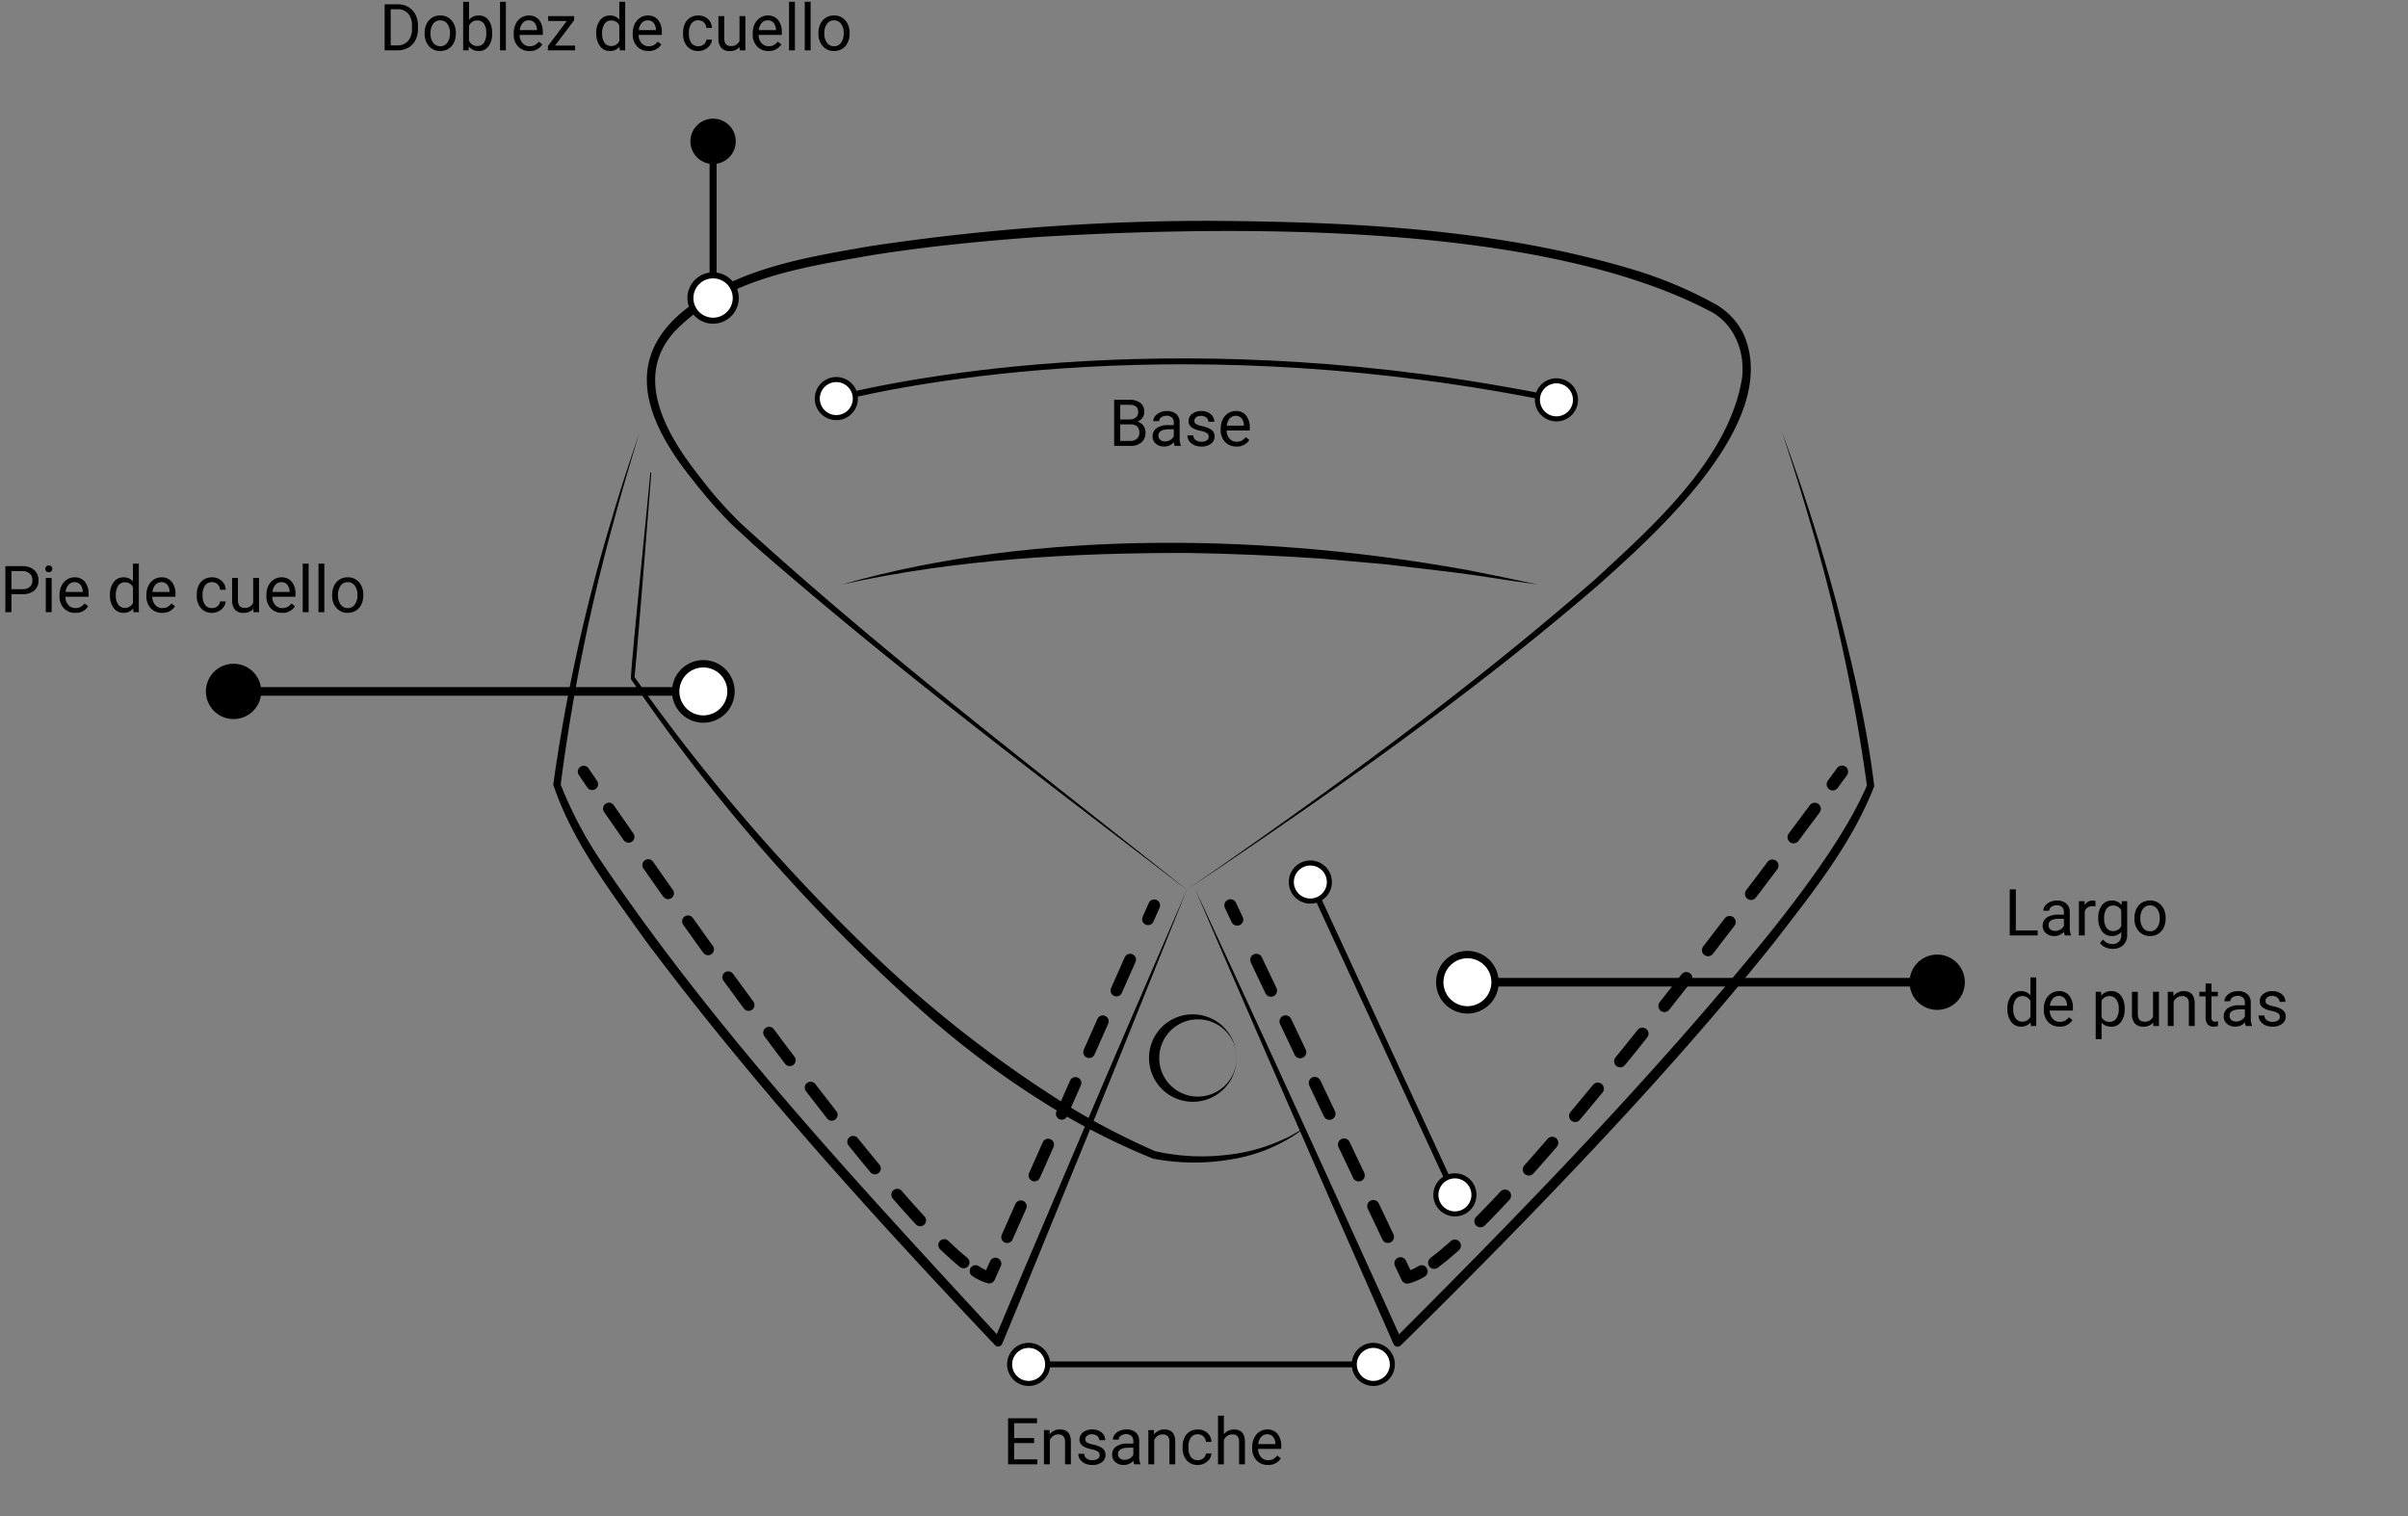 <svg xmlns="http://www.w3.org/2000/svg" width="408.854" height="257.411" viewBox="0 0 408.854 257.411">
  <rect x="0" y="0" width="408.854" height="257.411" fill="#808080" stroke="none"/>
  <g id="Grupo_1114945" data-name="Grupo 1114945" transform="translate(2838.552 4084.244)">
    <path id="Trazado_904023" data-name="Trazado 904023" d="M.908,0V-7.82H3.115a3.554,3.554,0,0,1,1.8.451A3.051,3.051,0,0,1,6.131-6.085a4.178,4.178,0,0,1,.432,1.912v.5a4.193,4.193,0,0,1-.427,1.939A3,3,0,0,1,4.917-.457,3.78,3.78,0,0,1,3.072,0ZM1.939-6.977V-.843H3.024A2.361,2.361,0,0,0,4.88-1.585,3.065,3.065,0,0,0,5.543-3.7v-.457a3.114,3.114,0,0,0-.626-2.072,2.227,2.227,0,0,0-1.775-.75ZM7.7-2.959A3.433,3.433,0,0,1,8.038-4.5a2.5,2.5,0,0,1,.935-1.053,2.544,2.544,0,0,1,1.367-.371,2.451,2.451,0,0,1,1.92.822,3.162,3.162,0,0,1,.733,2.186v.07a3.462,3.462,0,0,1-.325,1.523,2.467,2.467,0,0,1-.929,1.05A2.573,2.573,0,0,1,10.35.107,2.445,2.445,0,0,1,8.435-.714,3.146,3.146,0,0,1,7.7-2.89Zm1,.118A2.486,2.486,0,0,0,9.15-1.289a1.435,1.435,0,0,0,1.2.585,1.427,1.427,0,0,0,1.2-.594A2.719,2.719,0,0,0,12-2.959a2.482,2.482,0,0,0-.454-1.55A1.443,1.443,0,0,0,10.339-5.1a1.427,1.427,0,0,0-1.187.585A2.7,2.7,0,0,0,8.7-2.841Zm10.458,0A3.455,3.455,0,0,1,18.546-.7,1.956,1.956,0,0,1,16.9.107a2.026,2.026,0,0,1-1.7-.779L15.152,0h-.913V-8.25h.994v3.078a2.014,2.014,0,0,1,1.66-.747,1.968,1.968,0,0,1,1.662.8,3.559,3.559,0,0,1,.6,2.191Zm-.994-.113a2.685,2.685,0,0,0-.392-1.568,1.3,1.3,0,0,0-1.128-.553,1.459,1.459,0,0,0-1.413.913v2.514a1.5,1.5,0,0,0,1.423.913,1.291,1.291,0,0,0,1.112-.553A2.855,2.855,0,0,0,18.165-2.954ZM21.49,0H20.5V-8.25h.994Zm4,.107a2.539,2.539,0,0,1-1.923-.776,2.881,2.881,0,0,1-.741-2.076v-.183a3.487,3.487,0,0,1,.33-1.544,2.577,2.577,0,0,1,.924-1.063,2.323,2.323,0,0,1,1.286-.384,2.177,2.177,0,0,1,1.762.747,3.232,3.232,0,0,1,.628,2.138v.414H23.821a2.066,2.066,0,0,0,.5,1.388A1.579,1.579,0,0,0,25.545-.7a1.731,1.731,0,0,0,.892-.215,2.24,2.24,0,0,0,.639-.569l.607.473A2.44,2.44,0,0,1,25.491.107ZM25.368-5.1a1.325,1.325,0,0,0-1.01.438,2.128,2.128,0,0,0-.5,1.227h2.911v-.075a1.893,1.893,0,0,0-.408-1.174A1.248,1.248,0,0,0,25.368-5.1ZM29.842-.811h3.4V0H28.628V-.73L31.834-4.99H28.676v-.822h4.4v.7Zm7-2.143a3.4,3.4,0,0,1,.634-2.151,2,2,0,0,1,1.66-.814,2.016,2.016,0,0,1,1.617.7V-8.25h.994V0h-.913l-.048-.623a2.024,2.024,0,0,1-1.66.73A1.985,1.985,0,0,1,37.477-.72a3.443,3.443,0,0,1-.636-2.159Zm.994.113a2.578,2.578,0,0,0,.408,1.547,1.32,1.32,0,0,0,1.128.559,1.45,1.45,0,0,0,1.38-.849V-4.254a1.461,1.461,0,0,0-1.37-.822,1.326,1.326,0,0,0-1.139.564A2.838,2.838,0,0,0,37.834-2.841ZM45.7.107a2.539,2.539,0,0,1-1.923-.776,2.881,2.881,0,0,1-.741-2.076v-.183a3.487,3.487,0,0,1,.33-1.544,2.577,2.577,0,0,1,.924-1.063,2.323,2.323,0,0,1,1.286-.384,2.177,2.177,0,0,1,1.762.747,3.232,3.232,0,0,1,.628,2.138v.414H44.027a2.066,2.066,0,0,0,.5,1.388A1.579,1.579,0,0,0,45.751-.7a1.731,1.731,0,0,0,.892-.215,2.24,2.24,0,0,0,.639-.569l.607.473A2.44,2.44,0,0,1,45.7.107ZM45.574-5.1a1.325,1.325,0,0,0-1.01.438,2.128,2.128,0,0,0-.5,1.227H46.97v-.075a1.893,1.893,0,0,0-.408-1.174A1.248,1.248,0,0,0,45.574-5.1ZM54.167-.7a1.431,1.431,0,0,0,.929-.322,1.134,1.134,0,0,0,.44-.806h.94a1.8,1.8,0,0,1-.344.951,2.264,2.264,0,0,1-.846.72,2.441,2.441,0,0,1-1.12.269A2.394,2.394,0,0,1,52.28-.685a3.155,3.155,0,0,1-.7-2.167v-.167a3.5,3.5,0,0,1,.312-1.509,2.373,2.373,0,0,1,.894-1.026,2.54,2.54,0,0,1,1.378-.365,2.331,2.331,0,0,1,1.625.585,2.092,2.092,0,0,1,.69,1.52h-.94a1.369,1.369,0,0,0-.427-.927,1.328,1.328,0,0,0-.948-.363,1.391,1.391,0,0,0-1.174.545,2.56,2.56,0,0,0-.416,1.576v.188a2.509,2.509,0,0,0,.414,1.547A1.4,1.4,0,0,0,54.167-.7Zm7.015.129a2.111,2.111,0,0,1-1.7.682,1.807,1.807,0,0,1-1.415-.54,2.336,2.336,0,0,1-.491-1.6V-5.812h.994v3.754q0,1.321,1.074,1.321a1.487,1.487,0,0,0,1.515-.849V-5.812h.994V0H61.2ZM66.07.107a2.539,2.539,0,0,1-1.923-.776,2.881,2.881,0,0,1-.741-2.076v-.183a3.487,3.487,0,0,1,.33-1.544,2.577,2.577,0,0,1,.924-1.063,2.323,2.323,0,0,1,1.286-.384,2.177,2.177,0,0,1,1.762.747,3.232,3.232,0,0,1,.628,2.138v.414H64.4a2.066,2.066,0,0,0,.5,1.388A1.579,1.579,0,0,0,66.124-.7a1.731,1.731,0,0,0,.892-.215,2.24,2.24,0,0,0,.639-.569l.607.473A2.44,2.44,0,0,1,66.07.107ZM65.946-5.1a1.325,1.325,0,0,0-1.01.438,2.128,2.128,0,0,0-.5,1.227h2.911v-.075a1.893,1.893,0,0,0-.408-1.174A1.248,1.248,0,0,0,65.946-5.1ZM70.565,0h-.994V-8.25h.994Zm2.669,0h-.994V-8.25h.994Zm1.327-2.959A3.433,3.433,0,0,1,74.9-4.5a2.5,2.5,0,0,1,.935-1.053A2.544,2.544,0,0,1,77.2-5.919a2.451,2.451,0,0,1,1.92.822,3.162,3.162,0,0,1,.733,2.186v.07a3.462,3.462,0,0,1-.325,1.523A2.467,2.467,0,0,1,78.6-.269a2.573,2.573,0,0,1-1.388.376,2.445,2.445,0,0,1-1.915-.822,3.146,3.146,0,0,1-.733-2.175Zm1,.118a2.486,2.486,0,0,0,.448,1.552,1.435,1.435,0,0,0,1.2.585,1.427,1.427,0,0,0,1.2-.594,2.719,2.719,0,0,0,.446-1.662,2.482,2.482,0,0,0-.454-1.55A1.443,1.443,0,0,0,77.2-5.1a1.427,1.427,0,0,0-1.187.585A2.7,2.7,0,0,0,75.561-2.841Z" transform="translate(-2774.151 -4075.692)"/>
    <path id="Trazado_904024" data-name="Trazado 904024" d="M0,0H408.854V257.411H0Z" transform="translate(-2838.552 -4084.244)" fill="none"/>
    <path id="Trazado_904025" data-name="Trazado 904025" d="M.908,0V-7.82H3.464a2.968,2.968,0,0,1,1.915.526,1.9,1.9,0,0,1,.642,1.558,1.588,1.588,0,0,1-.312.969,2.02,2.02,0,0,1-.849.653,1.814,1.814,0,0,1,1,.674A1.935,1.935,0,0,1,6.23-2.256,2.092,2.092,0,0,1,5.548-.6,2.821,2.821,0,0,1,3.62,0ZM1.939-3.658V-.843h1.7a1.639,1.639,0,0,0,1.136-.373,1.311,1.311,0,0,0,.416-1.029q0-1.413-1.536-1.413Zm0-.827H3.5a1.633,1.633,0,0,0,1.082-.339,1.137,1.137,0,0,0,.406-.92,1.118,1.118,0,0,0-.376-.939,1.846,1.846,0,0,0-1.144-.293H1.939ZM11.188,0a2.087,2.087,0,0,1-.14-.612,2.217,2.217,0,0,1-1.654.72,2.051,2.051,0,0,1-1.41-.486,1.573,1.573,0,0,1-.551-1.233,1.643,1.643,0,0,1,.69-1.41,3.254,3.254,0,0,1,1.942-.5h.967V-3.98a1.116,1.116,0,0,0-.312-.83A1.252,1.252,0,0,0,9.8-5.119a1.449,1.449,0,0,0-.892.269.791.791,0,0,0-.36.65h-1a1.371,1.371,0,0,1,.309-.841A2.108,2.108,0,0,1,8.7-5.683a2.819,2.819,0,0,1,1.163-.236,2.3,2.3,0,0,1,1.574.5,1.812,1.812,0,0,1,.591,1.383v2.675a3.27,3.27,0,0,0,.2,1.273V0ZM9.539-.757A1.746,1.746,0,0,0,10.425-1a1.462,1.462,0,0,0,.607-.628V-2.82h-.779q-1.826,0-1.826,1.069a.9.9,0,0,0,.312.73A1.2,1.2,0,0,0,9.539-.757Zm7.428-.784a.732.732,0,0,0-.3-.626,2.921,2.921,0,0,0-1.058-.384,5,5,0,0,1-1.2-.387,1.7,1.7,0,0,1-.655-.537,1.285,1.285,0,0,1-.212-.741,1.508,1.508,0,0,1,.6-1.208,2.36,2.36,0,0,1,1.544-.494,2.428,2.428,0,0,1,1.6.51A1.621,1.621,0,0,1,17.907-4.1h-1a.9.9,0,0,0-.346-.7,1.3,1.3,0,0,0-.873-.3,1.358,1.358,0,0,0-.849.236.744.744,0,0,0-.306.618.6.6,0,0,0,.285.542,3.5,3.5,0,0,0,1.029.349,5.359,5.359,0,0,1,1.206.4,1.759,1.759,0,0,1,.685.556,1.367,1.367,0,0,1,.223.792,1.487,1.487,0,0,1-.623,1.249,2.613,2.613,0,0,1-1.617.47A2.926,2.926,0,0,1,14.486-.14a2.009,2.009,0,0,1-.841-.69,1.664,1.664,0,0,1-.3-.959h.994a1.029,1.029,0,0,0,.4.792,1.552,1.552,0,0,0,.986.293,1.6,1.6,0,0,0,.905-.228A.7.7,0,0,0,16.967-1.542Zm4.7,1.649a2.539,2.539,0,0,1-1.923-.776A2.881,2.881,0,0,1,19-2.745v-.183a3.487,3.487,0,0,1,.33-1.544,2.577,2.577,0,0,1,.924-1.063,2.323,2.323,0,0,1,1.286-.384,2.177,2.177,0,0,1,1.762.747,3.232,3.232,0,0,1,.628,2.138v.414H20a2.066,2.066,0,0,0,.5,1.388A1.579,1.579,0,0,0,21.721-.7a1.731,1.731,0,0,0,.892-.215,2.24,2.24,0,0,0,.639-.569l.607.473A2.44,2.44,0,0,1,21.667.107ZM21.543-5.1a1.325,1.325,0,0,0-1.01.438,2.128,2.128,0,0,0-.5,1.227H22.94v-.075a1.893,1.893,0,0,0-.408-1.174A1.248,1.248,0,0,0,21.543-5.1Z" transform="translate(-2650.289 -4008.533)"/>
    <path id="Trazado_904026" data-name="Trazado 904026" d="M1.939-3.062V0H.908V-7.82H3.792A2.9,2.9,0,0,1,5.8-7.165,2.222,2.222,0,0,1,6.531-5.43,2.192,2.192,0,0,1,5.82-3.677a3.027,3.027,0,0,1-2.038.615Zm0-.843H3.792a1.853,1.853,0,0,0,1.268-.39A1.426,1.426,0,0,0,5.5-5.422a1.474,1.474,0,0,0-.44-1.119,1.736,1.736,0,0,0-1.208-.436H1.939ZM8.771,0H7.777V-5.812h.994ZM7.7-7.353a.593.593,0,0,1,.148-.408.555.555,0,0,1,.438-.167.563.563,0,0,1,.44.167.587.587,0,0,1,.15.408.568.568,0,0,1-.15.4.573.573,0,0,1-.44.161.565.565,0,0,1-.438-.161A.573.573,0,0,1,7.7-7.353ZM12.772.107A2.539,2.539,0,0,1,10.85-.669a2.881,2.881,0,0,1-.741-2.076v-.183a3.487,3.487,0,0,1,.33-1.544,2.577,2.577,0,0,1,.924-1.063,2.323,2.323,0,0,1,1.286-.384,2.177,2.177,0,0,1,1.762.747,3.232,3.232,0,0,1,.628,2.138v.414H11.1a2.066,2.066,0,0,0,.5,1.388A1.579,1.579,0,0,0,12.826-.7a1.731,1.731,0,0,0,.892-.215,2.24,2.24,0,0,0,.639-.569l.607.473A2.44,2.44,0,0,1,12.772.107ZM12.649-5.1a1.325,1.325,0,0,0-1.01.438,2.128,2.128,0,0,0-.5,1.227h2.911v-.075a1.893,1.893,0,0,0-.408-1.174A1.248,1.248,0,0,0,12.649-5.1ZM18.67-2.954A3.4,3.4,0,0,1,19.3-5.105a2,2,0,0,1,1.66-.814,2.016,2.016,0,0,1,1.617.7V-8.25h.994V0h-.913l-.048-.623a2.024,2.024,0,0,1-1.66.73A1.985,1.985,0,0,1,19.306-.72a3.443,3.443,0,0,1-.636-2.159Zm.994.113a2.578,2.578,0,0,0,.408,1.547A1.32,1.32,0,0,0,21.2-.736a1.45,1.45,0,0,0,1.38-.849V-4.254a1.461,1.461,0,0,0-1.37-.822,1.326,1.326,0,0,0-1.139.564A2.838,2.838,0,0,0,19.664-2.841ZM27.527.107A2.539,2.539,0,0,1,25.6-.669a2.881,2.881,0,0,1-.741-2.076v-.183a3.487,3.487,0,0,1,.33-1.544,2.577,2.577,0,0,1,.924-1.063A2.323,2.323,0,0,1,27.4-5.919a2.177,2.177,0,0,1,1.762.747,3.232,3.232,0,0,1,.628,2.138v.414H25.856a2.066,2.066,0,0,0,.5,1.388A1.579,1.579,0,0,0,27.581-.7a1.731,1.731,0,0,0,.892-.215,2.24,2.24,0,0,0,.639-.569l.607.473A2.44,2.44,0,0,1,27.527.107ZM27.4-5.1a1.325,1.325,0,0,0-1.01.438,2.128,2.128,0,0,0-.5,1.227H28.8v-.075a1.893,1.893,0,0,0-.408-1.174A1.248,1.248,0,0,0,27.4-5.1ZM36-.7a1.431,1.431,0,0,0,.929-.322,1.134,1.134,0,0,0,.44-.806h.94a1.8,1.8,0,0,1-.344.951,2.264,2.264,0,0,1-.846.72A2.441,2.441,0,0,1,36,.107a2.394,2.394,0,0,1-1.888-.792,3.155,3.155,0,0,1-.7-2.167v-.167a3.5,3.5,0,0,1,.312-1.509,2.373,2.373,0,0,1,.894-1.026,2.54,2.54,0,0,1,1.378-.365,2.331,2.331,0,0,1,1.625.585,2.092,2.092,0,0,1,.69,1.52h-.94a1.369,1.369,0,0,0-.427-.927,1.328,1.328,0,0,0-.948-.363,1.391,1.391,0,0,0-1.174.545A2.56,2.56,0,0,0,34.4-2.981v.188a2.509,2.509,0,0,0,.414,1.547A1.4,1.4,0,0,0,36-.7Zm7.015.129a2.111,2.111,0,0,1-1.7.682,1.807,1.807,0,0,1-1.415-.54,2.336,2.336,0,0,1-.491-1.6V-5.812H40.4v3.754q0,1.321,1.074,1.321a1.487,1.487,0,0,0,1.515-.849V-5.812h.994V0h-.945ZM47.9.107a2.539,2.539,0,0,1-1.923-.776,2.881,2.881,0,0,1-.741-2.076v-.183a3.487,3.487,0,0,1,.33-1.544,2.577,2.577,0,0,1,.924-1.063,2.323,2.323,0,0,1,1.286-.384,2.177,2.177,0,0,1,1.762.747,3.232,3.232,0,0,1,.628,2.138v.414H46.229a2.066,2.066,0,0,0,.5,1.388A1.579,1.579,0,0,0,47.953-.7a1.731,1.731,0,0,0,.892-.215,2.24,2.24,0,0,0,.639-.569l.607.473A2.44,2.44,0,0,1,47.9.107ZM47.776-5.1a1.325,1.325,0,0,0-1.01.438,2.128,2.128,0,0,0-.5,1.227h2.911v-.075a1.893,1.893,0,0,0-.408-1.174A1.248,1.248,0,0,0,47.776-5.1ZM52.4,0H51.4V-8.25H52.4Zm2.669,0h-.994V-8.25h.994Zm1.327-2.959A3.433,3.433,0,0,1,56.727-4.5a2.5,2.5,0,0,1,.935-1.053,2.544,2.544,0,0,1,1.367-.371,2.451,2.451,0,0,1,1.92.822,3.162,3.162,0,0,1,.733,2.186v.07a3.463,3.463,0,0,1-.325,1.523,2.467,2.467,0,0,1-.929,1.05,2.573,2.573,0,0,1-1.388.376,2.445,2.445,0,0,1-1.915-.822,3.146,3.146,0,0,1-.733-2.175Zm1,.118a2.486,2.486,0,0,0,.448,1.552,1.435,1.435,0,0,0,1.2.585,1.427,1.427,0,0,0,1.2-.594,2.719,2.719,0,0,0,.446-1.662,2.482,2.482,0,0,0-.454-1.55A1.443,1.443,0,0,0,59.028-5.1a1.427,1.427,0,0,0-1.187.585A2.7,2.7,0,0,0,57.39-2.841Z" transform="translate(-2838.552 -3980.293)"/>
    <path id="Trazado_904027" data-name="Trazado 904027" d="M5.328-3.615H1.939V-.843H5.876V0H.908V-7.82H5.822v.843H1.939v2.519H5.328Zm2.616-2.2.032.73a2.118,2.118,0,0,1,1.74-.838q1.842,0,1.858,2.079V0h-.994V-3.846a1.338,1.338,0,0,0-.287-.929,1.152,1.152,0,0,0-.878-.3,1.434,1.434,0,0,0-.849.258A1.751,1.751,0,0,0,8-4.141V0H7V-5.812Zm8.513,4.27a.732.732,0,0,0-.3-.626A2.921,2.921,0,0,0,15.1-2.551a5,5,0,0,1-1.2-.387,1.7,1.7,0,0,1-.655-.537,1.285,1.285,0,0,1-.212-.741,1.508,1.508,0,0,1,.6-1.208,2.36,2.36,0,0,1,1.544-.494,2.428,2.428,0,0,1,1.6.51A1.621,1.621,0,0,1,17.4-4.1h-1a.9.9,0,0,0-.346-.7,1.3,1.3,0,0,0-.873-.3,1.358,1.358,0,0,0-.849.236.744.744,0,0,0-.306.618.6.6,0,0,0,.285.542,3.5,3.5,0,0,0,1.029.349,5.359,5.359,0,0,1,1.206.4,1.759,1.759,0,0,1,.685.556,1.367,1.367,0,0,1,.223.792,1.487,1.487,0,0,1-.623,1.249,2.613,2.613,0,0,1-1.617.47A2.926,2.926,0,0,1,13.976-.14a2.009,2.009,0,0,1-.841-.69,1.664,1.664,0,0,1-.3-.959h.994a1.029,1.029,0,0,0,.4.792,1.552,1.552,0,0,0,.986.293,1.6,1.6,0,0,0,.905-.228A.7.7,0,0,0,16.457-1.542ZM22.333,0a2.087,2.087,0,0,1-.14-.612,2.217,2.217,0,0,1-1.654.72,2.051,2.051,0,0,1-1.41-.486,1.573,1.573,0,0,1-.551-1.233,1.643,1.643,0,0,1,.69-1.41,3.254,3.254,0,0,1,1.942-.5h.967V-3.98a1.116,1.116,0,0,0-.312-.83,1.252,1.252,0,0,0-.918-.309,1.449,1.449,0,0,0-.892.269.791.791,0,0,0-.36.65h-1a1.371,1.371,0,0,1,.309-.841,2.108,2.108,0,0,1,.838-.642,2.819,2.819,0,0,1,1.163-.236,2.3,2.3,0,0,1,1.574.5,1.812,1.812,0,0,1,.591,1.383v2.675a3.27,3.27,0,0,0,.2,1.273V0ZM20.684-.757A1.746,1.746,0,0,0,21.57-1a1.462,1.462,0,0,0,.607-.628V-2.82H21.4q-1.826,0-1.826,1.069a.9.9,0,0,0,.312.73A1.2,1.2,0,0,0,20.684-.757Zm4.984-5.054.032.73a2.118,2.118,0,0,1,1.74-.838q1.842,0,1.858,2.079V0h-.994V-3.846a1.338,1.338,0,0,0-.287-.929,1.152,1.152,0,0,0-.878-.3,1.434,1.434,0,0,0-.849.258,1.751,1.751,0,0,0-.569.677V0h-.994V-5.812ZM33.129-.7a1.431,1.431,0,0,0,.929-.322,1.134,1.134,0,0,0,.44-.806h.94a1.8,1.8,0,0,1-.344.951,2.264,2.264,0,0,1-.846.72,2.441,2.441,0,0,1-1.12.269,2.394,2.394,0,0,1-1.888-.792,3.155,3.155,0,0,1-.7-2.167v-.167a3.5,3.5,0,0,1,.312-1.509,2.373,2.373,0,0,1,.894-1.026,2.54,2.54,0,0,1,1.378-.365,2.331,2.331,0,0,1,1.625.585,2.092,2.092,0,0,1,.69,1.52H34.5a1.369,1.369,0,0,0-.427-.927,1.328,1.328,0,0,0-.948-.363,1.391,1.391,0,0,0-1.174.545,2.56,2.56,0,0,0-.416,1.576v.188a2.509,2.509,0,0,0,.414,1.547A1.4,1.4,0,0,0,33.129-.7Zm4.42-4.4a2.113,2.113,0,0,1,1.719-.811q1.842,0,1.858,2.079V0h-.994V-3.846a1.338,1.338,0,0,0-.287-.929,1.152,1.152,0,0,0-.878-.3,1.434,1.434,0,0,0-.849.258,1.751,1.751,0,0,0-.569.677V0h-.994V-8.25h.994ZM45.026.107A2.539,2.539,0,0,1,43.1-.669a2.881,2.881,0,0,1-.741-2.076v-.183a3.487,3.487,0,0,1,.33-1.544,2.577,2.577,0,0,1,.924-1.063A2.323,2.323,0,0,1,44.9-5.919a2.177,2.177,0,0,1,1.762.747,3.232,3.232,0,0,1,.628,2.138v.414H43.355a2.066,2.066,0,0,0,.5,1.388A1.579,1.579,0,0,0,45.08-.7a1.731,1.731,0,0,0,.892-.215,2.24,2.24,0,0,0,.639-.569l.607.473A2.44,2.44,0,0,1,45.026.107ZM44.9-5.1a1.325,1.325,0,0,0-1.01.438,2.128,2.128,0,0,0-.5,1.227H46.3v-.075a1.893,1.893,0,0,0-.408-1.174A1.248,1.248,0,0,0,44.9-5.1Z" transform="translate(-2668.3 -3835.605)"/>
    <path id="Trazado_904028" data-name="Trazado 904028" d="M0,0H408.854V257.411H0Z" transform="translate(-2838.552 -4084.244)" fill="none"/>
    <path id="Trazado_904029" data-name="Trazado 904029" d="M1.944-.843H5.65V0H.908V-7.82H1.944ZM10.259,0a2.087,2.087,0,0,1-.14-.612,2.217,2.217,0,0,1-1.654.72,2.051,2.051,0,0,1-1.41-.486A1.573,1.573,0,0,1,6.5-1.611a1.643,1.643,0,0,1,.69-1.41,3.254,3.254,0,0,1,1.942-.5H10.1V-3.98a1.116,1.116,0,0,0-.312-.83,1.252,1.252,0,0,0-.918-.309,1.449,1.449,0,0,0-.892.269.791.791,0,0,0-.36.65h-1a1.371,1.371,0,0,1,.309-.841,2.108,2.108,0,0,1,.838-.642,2.819,2.819,0,0,1,1.163-.236,2.3,2.3,0,0,1,1.574.5A1.812,1.812,0,0,1,11.1-4.034v2.675a3.27,3.27,0,0,0,.2,1.273V0ZM8.61-.757A1.746,1.746,0,0,0,9.5-1a1.462,1.462,0,0,0,.607-.628V-2.82H9.324Q7.5-2.82,7.5-1.751a.9.9,0,0,0,.312.73A1.2,1.2,0,0,0,8.61-.757ZM15.463-4.92a2.978,2.978,0,0,0-.489-.038,1.309,1.309,0,0,0-1.327.833V0h-.994V-5.812h.967l.016.671a1.547,1.547,0,0,1,1.386-.779,1.015,1.015,0,0,1,.44.075Zm.476,1.966a3.416,3.416,0,0,1,.628-2.162,2.01,2.01,0,0,1,1.665-.8,2,2,0,0,1,1.66.752l.048-.645h.908V-.14a2.364,2.364,0,0,1-.669,1.778,2.468,2.468,0,0,1-1.8.65,2.989,2.989,0,0,1-1.23-.269,2.117,2.117,0,0,1-.918-.736l.516-.6a1.943,1.943,0,0,0,1.563.79,1.522,1.522,0,0,0,1.131-.408,1.56,1.56,0,0,0,.406-1.149v-.5a2.042,2.042,0,0,1-1.627.688A1.985,1.985,0,0,1,16.57-.714,3.591,3.591,0,0,1,15.939-2.954Zm1,.113a2.606,2.606,0,0,0,.4,1.544,1.309,1.309,0,0,0,1.128.561,1.456,1.456,0,0,0,1.38-.854V-4.243a1.473,1.473,0,0,0-1.37-.833,1.321,1.321,0,0,0-1.133.564A2.838,2.838,0,0,0,16.938-2.841Zm5.146-.118A3.433,3.433,0,0,1,22.419-4.5a2.5,2.5,0,0,1,.935-1.053,2.544,2.544,0,0,1,1.367-.371,2.451,2.451,0,0,1,1.92.822,3.162,3.162,0,0,1,.733,2.186v.07a3.462,3.462,0,0,1-.325,1.523,2.467,2.467,0,0,1-.929,1.05,2.573,2.573,0,0,1-1.388.376,2.445,2.445,0,0,1-1.915-.822,3.146,3.146,0,0,1-.733-2.175Zm1,.118a2.486,2.486,0,0,0,.448,1.552,1.435,1.435,0,0,0,1.2.585,1.427,1.427,0,0,0,1.2-.594,2.719,2.719,0,0,0,.446-1.662,2.482,2.482,0,0,0-.454-1.55A1.443,1.443,0,0,0,24.721-5.1a1.427,1.427,0,0,0-1.187.585A2.7,2.7,0,0,0,23.083-2.841Z" transform="translate(-2498.227 -3925.414)"/>
    <path id="Trazado_904030" data-name="Trazado 904030" d="M.51-2.954a3.4,3.4,0,0,1,.634-2.151A2,2,0,0,1,2.8-5.919a2.016,2.016,0,0,1,1.617.7V-8.25h.994V0H4.5L4.453-.623a2.024,2.024,0,0,1-1.66.73A1.985,1.985,0,0,1,1.147-.72,3.443,3.443,0,0,1,.51-2.879Zm.994.113a2.578,2.578,0,0,0,.408,1.547A1.32,1.32,0,0,0,3.04-.736a1.45,1.45,0,0,0,1.38-.849V-4.254a1.461,1.461,0,0,0-1.37-.822,1.326,1.326,0,0,0-1.139.564A2.838,2.838,0,0,0,1.5-2.841ZM9.367.107A2.539,2.539,0,0,1,7.444-.669,2.881,2.881,0,0,1,6.7-2.745v-.183a3.487,3.487,0,0,1,.33-1.544,2.577,2.577,0,0,1,.924-1.063,2.323,2.323,0,0,1,1.286-.384,2.177,2.177,0,0,1,1.762.747,3.232,3.232,0,0,1,.628,2.138v.414H7.7a2.066,2.066,0,0,0,.5,1.388A1.579,1.579,0,0,0,9.421-.7a1.731,1.731,0,0,0,.892-.215,2.24,2.24,0,0,0,.639-.569l.607.473A2.44,2.44,0,0,1,9.367.107ZM9.244-5.1a1.325,1.325,0,0,0-1.01.438,2.128,2.128,0,0,0-.5,1.227H10.64v-.075a1.893,1.893,0,0,0-.408-1.174A1.248,1.248,0,0,0,9.244-5.1ZM20.416-2.841A3.48,3.48,0,0,1,19.809-.7a1.945,1.945,0,0,1-1.644.811A2.131,2.131,0,0,1,16.5-.564v2.8h-.994V-5.812h.908l.048.645a2.047,2.047,0,0,1,1.687-.752,1.982,1.982,0,0,1,1.657.79,3.518,3.518,0,0,1,.61,2.2Zm-.994-.113A2.568,2.568,0,0,0,19-4.506a1.35,1.35,0,0,0-1.149-.569,1.461,1.461,0,0,0-1.354.8V-1.5A1.464,1.464,0,0,0,17.864-.7,1.343,1.343,0,0,0,19-1.27,2.8,2.8,0,0,0,19.422-2.954ZM25.266-.575a2.111,2.111,0,0,1-1.7.682,1.807,1.807,0,0,1-1.415-.54,2.336,2.336,0,0,1-.491-1.6V-5.812h.994v3.754q0,1.321,1.074,1.321a1.487,1.487,0,0,0,1.515-.849V-5.812h.994V0h-.945Zm3.416-5.237.032.73a2.118,2.118,0,0,1,1.74-.838q1.842,0,1.858,2.079V0h-.994V-3.846a1.338,1.338,0,0,0-.287-.929,1.152,1.152,0,0,0-.878-.3,1.434,1.434,0,0,0-.849.258,1.751,1.751,0,0,0-.569.677V0h-.994V-5.812Zm6.478-1.407v1.407h1.085v.768H35.159v3.609a.807.807,0,0,0,.145.524.61.61,0,0,0,.494.175A2.406,2.406,0,0,0,36.271-.8V0a2.9,2.9,0,0,1-.763.107,1.237,1.237,0,0,1-1-.4,1.731,1.731,0,0,1-.338-1.144v-3.6H33.107v-.768h1.058V-7.219ZM40.992,0a2.087,2.087,0,0,1-.14-.612A2.217,2.217,0,0,1,39.2.107a2.051,2.051,0,0,1-1.41-.486,1.573,1.573,0,0,1-.551-1.233,1.643,1.643,0,0,1,.69-1.41,3.254,3.254,0,0,1,1.942-.5h.967V-3.98a1.116,1.116,0,0,0-.312-.83,1.252,1.252,0,0,0-.918-.309,1.449,1.449,0,0,0-.892.269.791.791,0,0,0-.36.65h-1a1.371,1.371,0,0,1,.309-.841,2.108,2.108,0,0,1,.838-.642,2.819,2.819,0,0,1,1.163-.236,2.3,2.3,0,0,1,1.574.5,1.812,1.812,0,0,1,.591,1.383v2.675a3.27,3.27,0,0,0,.2,1.273V0ZM39.343-.757A1.746,1.746,0,0,0,40.229-1a1.462,1.462,0,0,0,.607-.628V-2.82h-.779q-1.826,0-1.826,1.069a.9.9,0,0,0,.312.73A1.2,1.2,0,0,0,39.343-.757Zm7.428-.784a.731.731,0,0,0-.3-.626,2.921,2.921,0,0,0-1.058-.384,5,5,0,0,1-1.2-.387,1.7,1.7,0,0,1-.655-.537,1.285,1.285,0,0,1-.212-.741,1.508,1.508,0,0,1,.6-1.208,2.36,2.36,0,0,1,1.544-.494,2.428,2.428,0,0,1,1.6.51A1.621,1.621,0,0,1,47.711-4.1h-1a.9.9,0,0,0-.346-.7,1.3,1.3,0,0,0-.873-.3,1.359,1.359,0,0,0-.849.236.744.744,0,0,0-.306.618.6.6,0,0,0,.285.542,3.5,3.5,0,0,0,1.029.349,5.359,5.359,0,0,1,1.206.4,1.759,1.759,0,0,1,.685.556,1.367,1.367,0,0,1,.223.792,1.487,1.487,0,0,1-.623,1.249,2.613,2.613,0,0,1-1.617.47A2.926,2.926,0,0,1,44.29-.14a2.009,2.009,0,0,1-.841-.69,1.663,1.663,0,0,1-.3-.959h.994a1.029,1.029,0,0,0,.4.792,1.552,1.552,0,0,0,.986.293,1.6,1.6,0,0,0,.905-.228A.7.7,0,0,0,46.771-1.542Z" transform="translate(-2498.227 -3910.032)"/>
    <path id="Trazado_903352" data-name="Trazado 903352" d="M219.5,157.219c-24.944-19.126-50.108-38.044-73.762-58.775-.8-.821-3.2-2.91-3.984-3.744a79.915,79.915,0,0,1-6-6.889c-9.213-11.349-12.572-22.676,1.93-31.41,8.366-5.163,18.342-6.763,27.869-8.433A386.647,386.647,0,0,1,223.5,43.641c24.14.158,48.759,1.328,72.041,8.354a71.02,71.02,0,0,1,13.472,5.665,11.671,11.671,0,0,1,5.174,5.565c6.023,14.741-14.841,33.326-24.741,42.186-22,18.972-45.842,35.646-69.938,51.807m0,0c23.838-16.481,47.373-33.557,69.22-52.62,9.851-9.076,22.685-20.4,25.011-34.055.648-4.523-1.246-9.46-5.42-11.57-28.957-15.224-81.053-14.518-113.748-12.613-9.625.689-19.244,1.617-28.761,3.149-11.509,2.018-24.265,3.884-32.867,12.506-7.748,7.82-1.841,17.9,3.81,25.023a67.768,67.768,0,0,0,7.142,8.077c24.088,21.991,50.092,41.814,75.613,62.1" transform="translate(-2856.542 -4090.386)"/>
    <path id="Trazado_903353" data-name="Trazado 903353" d="M216.9,163.117c-3.879,9.625-11.642,28.992-15.572,38.592-5.263,12.834-10.465,25.693-15.777,38.507a.746.746,0,0,1-1.221.227c-20.829-22.022-41.248-44.5-59.418-68.8-5.875-8.286-12.313-16.624-15.59-26.372a297.127,297.127,0,0,1,9.924-45.078c1.428-4.924,3.05-9.79,4.7-14.643-1.5,4.9-2.957,9.813-4.288,14.759a323.855,323.855,0,0,0-9.09,45.091l-.028-.257a67.437,67.437,0,0,0,6.961,13.221c19.74,29.246,44.042,55.16,67.9,81.057l-1.22.227c5.366-12.791,10.841-25.536,16.256-38.307,4.046-9.546,12.35-28.7,16.462-38.221" transform="translate(-2853.938 -4096.284)"/>
    <path id="Trazado_903354" data-name="Trazado 903354" d="M115.333,152.483s.511.757,1.448,2.128" transform="translate(-2854.784 -4105.704)" fill="none" stroke="#000" stroke-linecap="round" stroke-linejoin="round" stroke-width="2"/>
    <path id="Trazado_903355" data-name="Trazado 903355" d="M120.323,159.778c11.925,17.308,45.564,65.26,60.221,77.061" transform="translate(-2855.486 -4106.731)" fill="none" stroke="#000" stroke-linecap="round" stroke-linejoin="round" stroke-width="2" stroke-dasharray="5.847 5.847"/>
    <path id="Trazado_903356" data-name="Trazado 903356" d="M192.773,250.974a7.965,7.965,0,0,0,2.325,1.086l1.045-2.357" transform="translate(-2865.683 -4119.387)" fill="none" stroke="#000" stroke-linecap="round" stroke-linejoin="round" stroke-width="2"/>
    <path id="Trazado_904031" data-name="Trazado 904031" d="M0,51.73,22.923,0" transform="translate(-2667.547 -3925.912)" fill="none" stroke="#000" stroke-linecap="round" stroke-width="2" stroke-dasharray="5.726 5.726"/>
    <path id="Trazado_904032" data-name="Trazado 904032" d="M0,2.357,1.044,0" transform="translate(-2643.627 -3930.518)" fill="none" stroke="#000" stroke-linecap="round" stroke-width="2"/>
    <path id="Trazado_903357" data-name="Trazado 903357" d="M236.213,163.117c11.13,23.9,24.162,52.486,35.039,76.5l-1.236-.236c22-21.976,43.706-44.382,63.367-68.485,6.155-7.663,13.4-17.418,16.844-25.492a304.659,304.659,0,0,0-9.773-45.127c-1.429-4.94-2.993-9.84-4.6-14.73q5.359,14.49,9.363,29.429c2.58,10.069,5.034,20.236,6.252,30.567-3.846,9.853-10.494,18.069-16.854,26.337-12.988,16.255-27.1,31.553-41.552,46.491q-10.847,11.2-21.978,22.108a.765.765,0,0,1-1.081-.007.827.827,0,0,1-.156-.229l-8.477-19.251c-7.537-17.158-17.78-40.652-25.162-57.875" transform="translate(-2871.796 -4096.284)"/>
    <path id="Trazado_903358" data-name="Trazado 903358" d="M363.723,152.483s-.555.766-1.572,2.154" transform="translate(-2889.521 -4105.704)" fill="none" stroke="#000" stroke-linecap="round" stroke-linejoin="round" stroke-width="2.071"/>
    <path id="Trazado_903359" data-name="Trazado 903359" d="M348.009,159.831c-12.836,17.379-48.959,65.4-64.61,77.081" transform="translate(-2878.437 -4106.738)" fill="none" stroke="#000" stroke-linecap="round" stroke-linejoin="round" stroke-width="2.071" stroke-dasharray="6.013 6.013"/>
    <path id="Trazado_903360" data-name="Trazado 903360" d="M280.317,251a8.749,8.749,0,0,1-2.439,1.054l-1.145-2.411" transform="translate(-2877.499 -4119.378)" fill="none" stroke="#000" stroke-linecap="round" stroke-linejoin="round" stroke-width="2.071"/>
    <path id="Trazado_904033" data-name="Trazado 904033" d="M24.527,51.635,0,0" transform="translate(-2627.426 -3925.862)" fill="none" stroke="#000" stroke-linecap="round" stroke-width="2.071" stroke-dasharray="5.785 5.785"/>
    <path id="Trazado_904034" data-name="Trazado 904034" d="M1.145,2.411,0,0" transform="translate(-2629.638 -3930.518)" fill="none" stroke="#000" stroke-linecap="round" stroke-width="2.071"/>
    <path id="Trazado_903361" data-name="Trazado 903361" d="M128.118,93.467c.037-.1-2.794,35.637-2.855,34.611a322.074,322.074,0,0,0,39.356,45.966A204.319,204.319,0,0,0,200.337,201.8a124.364,124.364,0,0,0,13.337,6.81,36.059,36.059,0,0,0,12.689.568,30.2,30.2,0,0,0,9.228-2.646c.911-.357,1.989-1.074,2.85-1.521a.087.087,0,0,1,.123.03,27.492,27.492,0,0,1-12.076,4.973,36.662,36.662,0,0,1-13.2-.15,121.273,121.273,0,0,1-13.771-6.656,156.052,156.052,0,0,1-24.73-17.79,307.833,307.833,0,0,1-50.11-56.953c-.232-.177,3.337-34.794,3.266-35.014.006-.109.185-.093.171.015" transform="translate(-2856.098 -4097.386)"/>
    <path id="Trazado_903362" data-name="Trazado 903362" d="M166.415,114.334c33.33-9.524,73.213-8.555,107.129-2.262,3.5.719,7.45,1.5,10.929,2.262-4.922-.644-9.8-1.512-14.715-2.111-2.52-.3-8.642-1.019-11.058-1.313-2.3-.193-8.693-.76-11.086-.973-7.09-.485-15.077-.832-22.221-.947-19.742-.056-39.657,1.063-58.977,5.344" transform="translate(-2861.973 -4099.34)"/>
    <path id="Trazado_903363" data-name="Trazado 903363" d="M241.931,207.851a7.437,7.437,0,1,1-12.474-5.474,7.46,7.46,0,0,1,12.474,5.474m0,0A6.571,6.571,0,1,0,230.5,212.28a6.583,6.583,0,0,0,11.428-4.429" transform="translate(-2870.514 -4112.449)"/>
    <path id="Trazado_903364" data-name="Trazado 903364" d="M165.04,77.749c12.666-3.113,60.025-12.66,122.644.172" transform="translate(-2861.78 -4094.294)" fill="none" stroke="#000" stroke-linecap="round" stroke-linejoin="round" stroke-width="1"/>
    <path id="Trazado_903365" data-name="Trazado 903365" d="M165.531,81.363a3.23,3.23,0,1,1,2.326-3.933,3.232,3.232,0,0,1-2.326,3.933" transform="translate(-2861.281 -4094.8)" fill="#fff"/>
    <path id="Trazado_903366" data-name="Trazado 903366" d="M165.567,81.709a3.66,3.66,0,1,0-4.455-2.635,3.665,3.665,0,0,0,4.455,2.635h0m-1.607-6.258a2.8,2.8,0,1,1-2.017,3.41,2.8,2.8,0,0,1,2.017-3.41h0" transform="translate(-2861.21 -4094.729)"/>
    <path id="Trazado_903367" data-name="Trazado 903367" d="M306.411,81.656a3.231,3.231,0,1,0-2.558-3.785,3.232,3.232,0,0,0,2.558,3.785" transform="translate(-2881.308 -4094.835)" fill="#fff"/>
    <path id="Trazado_903368" data-name="Trazado 903368" d="M306.259,82.008a3.66,3.66,0,1,1,4.289-2.9,3.665,3.665,0,0,1-4.289,2.9h0m1.227-6.344a2.8,2.8,0,1,0,2.218,3.282,2.8,2.8,0,0,0-2.218-3.282h0" transform="translate(-2881.237 -4094.765)"/>
    <path id="Trazado_904035" data-name="Trazado 904035" d="M0,0H58.885" transform="translate(-2664.08 -3852.57)" fill="none" stroke="#000" stroke-linecap="round" stroke-width="1"/>
    <path id="Trazado_903369" data-name="Trazado 903369" d="M202.733,272.322a3.231,3.231,0,1,1,3.231-3.231,3.231,3.231,0,0,1-3.231,3.231" transform="translate(-2866.63 -4121.661)" fill="#fff"/>
    <path id="Trazado_903370" data-name="Trazado 903370" d="M202.662,272.681a3.66,3.66,0,1,0-3.66-3.66,3.665,3.665,0,0,0,3.66,3.66h0m0-6.462a2.8,2.8,0,1,1-2.8,2.8,2.8,2.8,0,0,1,2.8-2.8h0" transform="translate(-2866.559 -4121.59)"/>
    <path id="Trazado_903371" data-name="Trazado 903371" d="M270.837,272.322a3.231,3.231,0,1,0-3.231-3.231,3.231,3.231,0,0,0,3.231,3.231" transform="translate(-2876.214 -4121.661)" fill="#fff"/>
    <path id="Trazado_903372" data-name="Trazado 903372" d="M270.766,272.681a3.66,3.66,0,1,1,3.66-3.66,3.665,3.665,0,0,1-3.66,3.66h0m0-6.462a2.8,2.8,0,1,0,2.8,2.8,2.8,2.8,0,0,0-2.8-2.8h0" transform="translate(-2876.144 -4121.59)"/>
    <path id="Trazado_904036" data-name="Trazado 904036" d="M0,0,24.7,53.452" transform="translate(-2616.151 -3934.643)" fill="none" stroke="#000" stroke-linecap="round" stroke-width="1"/>
    <path id="Trazado_903373" data-name="Trazado 903373" d="M255.456,175.124a3.231,3.231,0,1,1,4.288,1.578,3.231,3.231,0,0,1-4.288-1.578" transform="translate(-2874.462 -4108.245)" fill="#fff"/>
    <path id="Trazado_903374" data-name="Trazado 903374" d="M255,175.234a3.661,3.661,0,1,0,1.787-4.858A3.664,3.664,0,0,0,255,175.234h0m5.865-2.711a2.8,2.8,0,1,1-3.718-1.367,2.8,2.8,0,0,1,3.718,1.367h0" transform="translate(-2874.392 -4108.175)"/>
    <path id="Trazado_903375" data-name="Trazado 903375" d="M284.028,236.945a3.231,3.231,0,1,0,1.577-4.288,3.231,3.231,0,0,0-1.577,4.288" transform="translate(-2878.484 -4116.946)" fill="#fff"/>
    <path id="Trazado_903376" data-name="Trazado 903376" d="M283.568,237.055a3.661,3.661,0,1,1,4.858,1.786,3.665,3.665,0,0,1-4.858-1.786c-.846-1.832.847,1.832,0,0m5.865-2.711a2.8,2.8,0,1,0-1.367,3.718,2.8,2.8,0,0,0,1.367-3.718h0" transform="translate(-2878.413 -4116.875)"/>
    <path id="Trazado_904037" data-name="Trazado 904037" d="M0,27.014V0" transform="translate(-2717.477 -4060.434)" fill="none" stroke="#000" stroke-linecap="round" stroke-width="1.191"/>
    <path id="Trazado_903377" data-name="Trazado 903377" d="M144.123,58.265a3.848,3.848,0,1,1-3.848-3.848,3.848,3.848,0,0,1,3.848,3.848" transform="translate(-2857.753 -4091.903)" fill="#fff"/>
    <path id="Trazado_903378" data-name="Trazado 903378" d="M144.552,58.181a4.36,4.36,0,1,0-4.36,4.36,4.366,4.366,0,0,0,4.36-4.36h0m-7.7,0a3.337,3.337,0,1,1,3.337,3.337,3.34,3.34,0,0,1-3.337-3.337h0" transform="translate(-2857.669 -4091.819)"/>
    <path id="Trazado_903379" data-name="Trazado 903379" d="M144.123,27.3a3.848,3.848,0,1,0-3.848,3.848,3.848,3.848,0,0,0,3.848-3.848" transform="translate(-2857.753 -4087.545)"/>
    <path id="Trazado_904038" data-name="Trazado 904038" d="M80.264,0H0" transform="translate(-2799.13 -3966.844)" fill="none" stroke="#000" stroke-linecap="round" stroke-width="1.453"/>
    <path id="Trazado_903380" data-name="Trazado 903380" d="M138.211,131.167a4.694,4.694,0,1,1-4.693,4.694,4.695,4.695,0,0,1,4.693-4.694" transform="translate(-2857.343 -4102.704)" fill="#fff"/>
    <path id="Trazado_903381" data-name="Trazado 903381" d="M138.109,130.441a5.318,5.318,0,1,0,5.317,5.318,5.324,5.324,0,0,0-5.317-5.318h0m0,9.387a4.069,4.069,0,1,1,4.069-4.069,4.073,4.073,0,0,1-4.069,4.069h0" transform="translate(-2857.241 -4102.602)"/>
    <path id="Trazado_903382" data-name="Trazado 903382" d="M45.384,131.167a4.694,4.694,0,1,0,4.693,4.694,4.695,4.695,0,0,0-4.693-4.694" transform="translate(-2844.279 -4102.704)"/>
    <path id="Trazado_904039" data-name="Trazado 904039" d="M0,0H80.264" transform="translate(-2589.665 -3917.464)" fill="none" stroke="#000" stroke-linecap="round" stroke-width="1.453"/>
    <path id="Trazado_903383" data-name="Trazado 903383" d="M289.192,198.022a4.693,4.693,0,1,1,4.693-4.693,4.694,4.694,0,0,1-4.693,4.693" transform="translate(-2878.592 -4110.792)" fill="#fff"/>
    <path id="Trazado_903384" data-name="Trazado 903384" d="M289.09,198.544a5.318,5.318,0,1,0-5.317-5.318,5.324,5.324,0,0,0,5.317,5.318h0m0-9.387a4.069,4.069,0,1,1-4.069,4.069,4.073,4.073,0,0,1,4.069-4.069h0" transform="translate(-2878.49 -4110.69)"/>
    <path id="Trazado_903385" data-name="Trazado 903385" d="M382.019,198.022a4.693,4.693,0,1,0-4.693-4.693,4.694,4.694,0,0,0,4.693,4.693" transform="translate(-2891.656 -4110.792)"/>
    <path id="Trazado_904040" data-name="Trazado 904040" d="M0,0H408.854V257.411H0Z" transform="translate(-2838.552 -4084.244)" fill="none"/>
  </g>
</svg>
